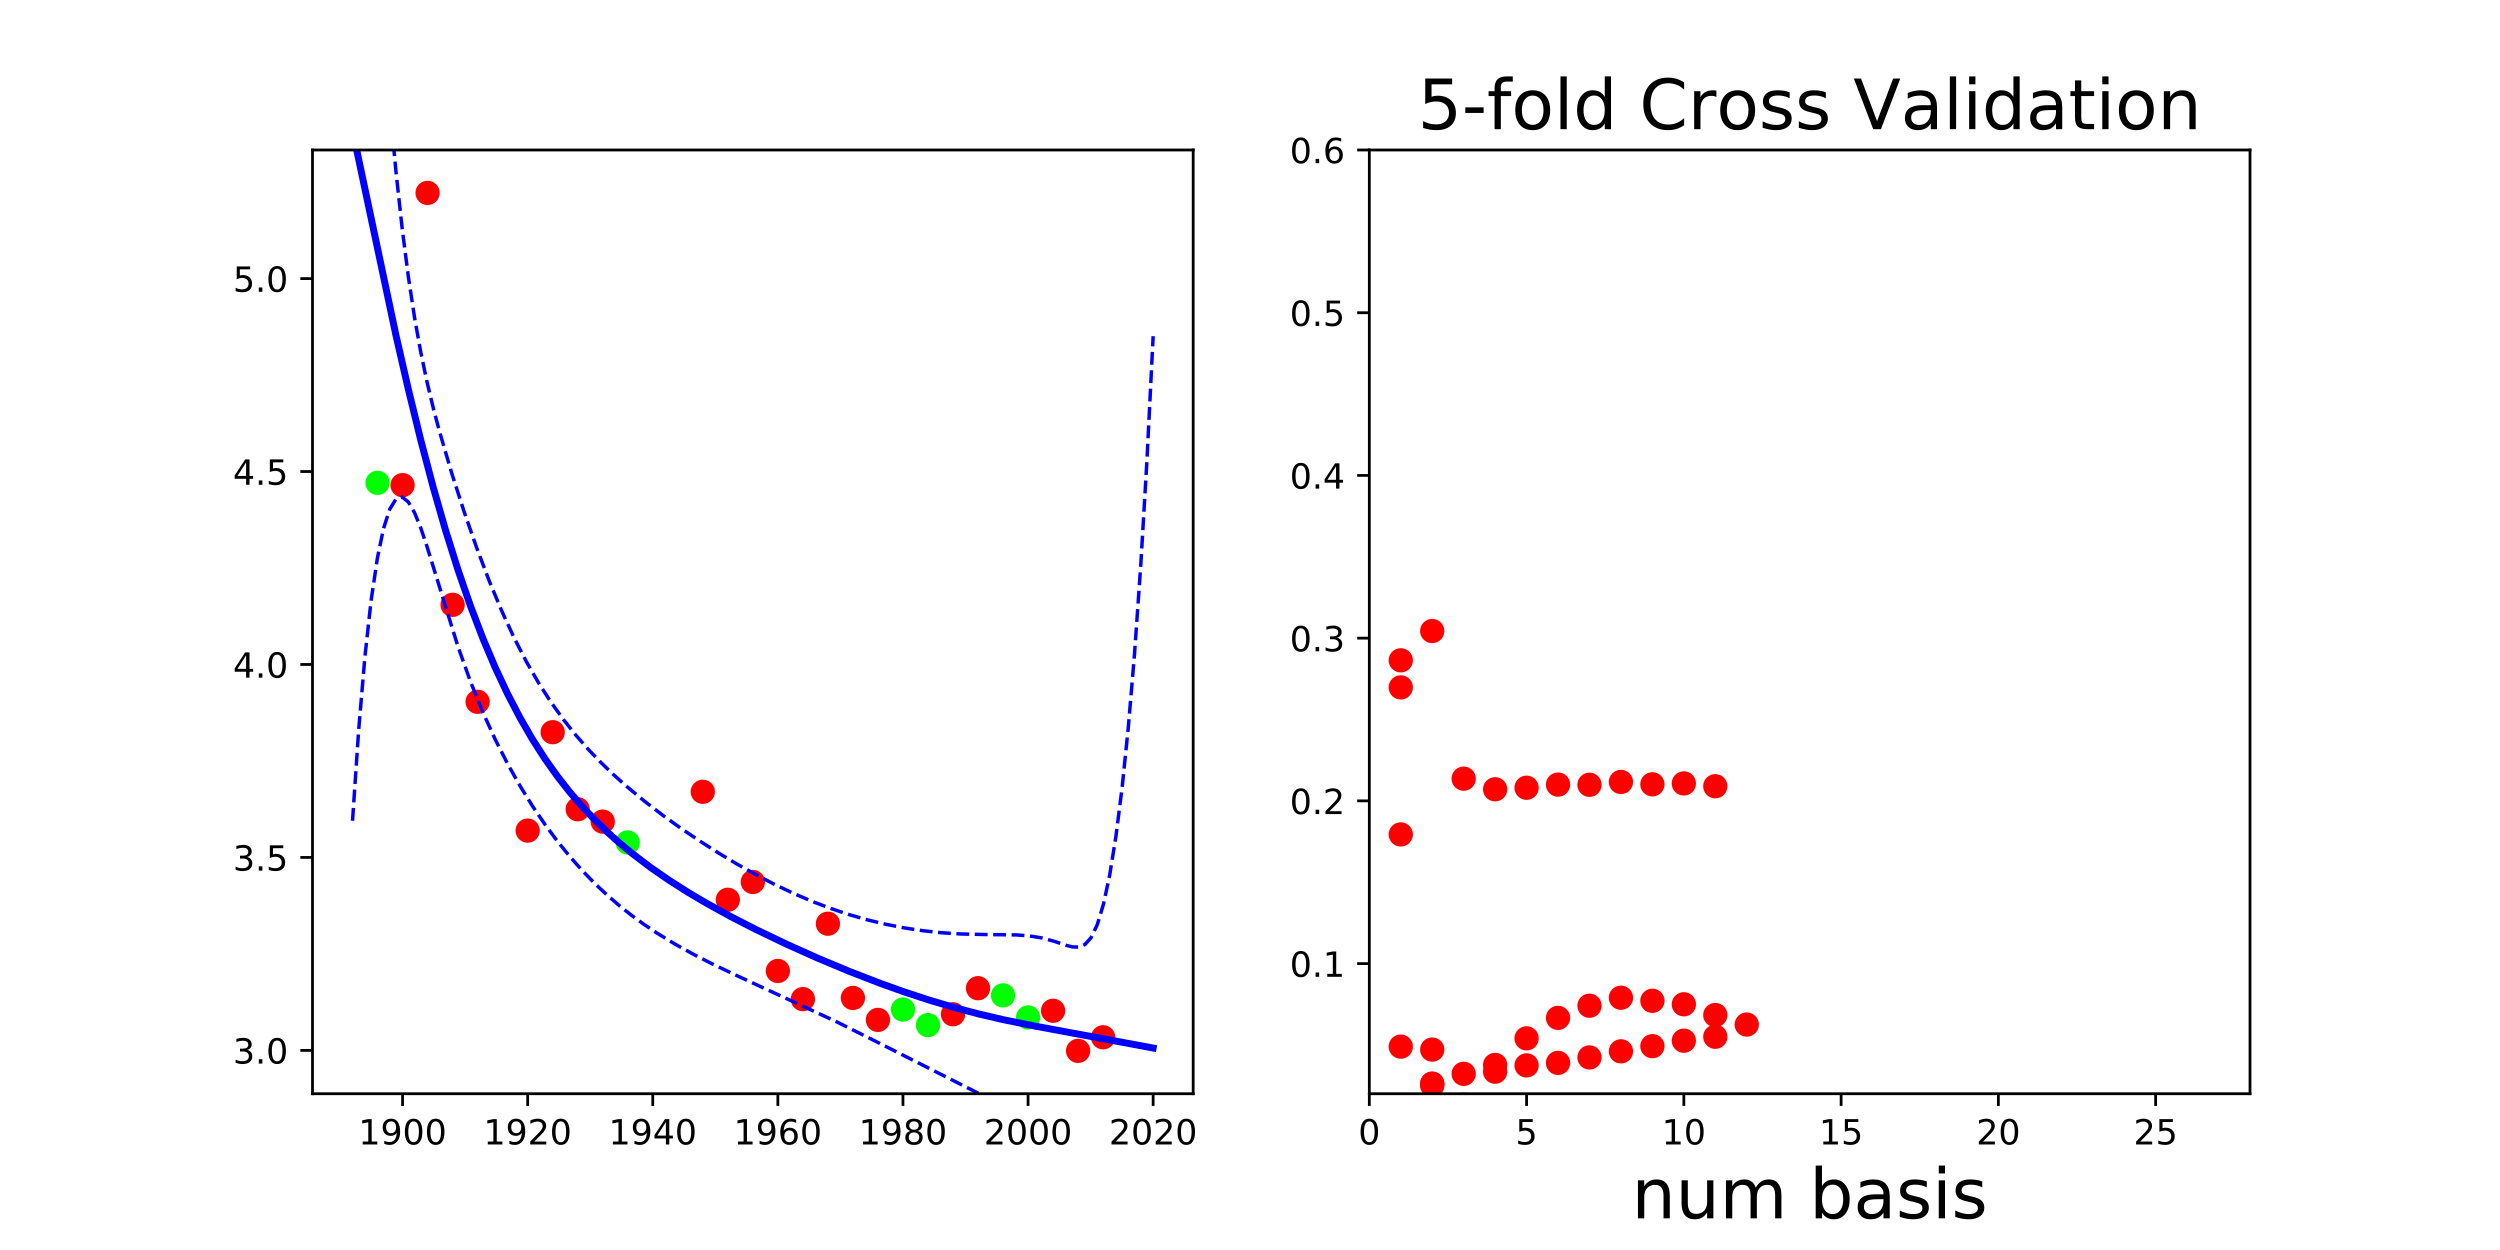 <?xml version="1.0" encoding="utf-8" standalone="no"?>
<!DOCTYPE svg PUBLIC "-//W3C//DTD SVG 1.1//EN"
  "http://www.w3.org/Graphics/SVG/1.1/DTD/svg11.dtd">
<!-- Created with matplotlib (http://matplotlib.org/) -->
<svg height="360pt" version="1.1" viewBox="0 0 720 360" width="720pt" xmlns="http://www.w3.org/2000/svg" xmlns:xlink="http://www.w3.org/1999/xlink">
 <defs>
  <style type="text/css">
*{stroke-linecap:butt;stroke-linejoin:round;}
  </style>
 </defs>
 <g id="figure_1">
  <g id="patch_1">
   <path d="M 0 360 
L 720 360 
L 720 0 
L 0 0 
z
" style="fill:none;"/>
  </g>
  <g id="axes_1">
   <g id="patch_2">
    <path d="M 90 315 
L 343.636 315 
L 343.636 43.2 
L 90 43.2 
z
" style="fill:none;"/>
   </g>
   <g id="matplotlib.axis_1">
    <g id="xtick_1">
     <g id="line2d_1">
      <defs>
       <path d="M 0 0 
L 0 3.5 
" id="m41a0561132" style="stroke:#000000;stroke-width:0.8;"/>
      </defs>
      <g>
       <use style="stroke:#000000;stroke-width:0.8;" x="115.94" xlink:href="#m41a0561132" y="315"/>
      </g>
     </g>
     <g id="text_1">
      <!-- 1900 -->
      <defs>
       <path d="M 12.406 8.297 
L 28.516 8.297 
L 28.516 63.922 
L 10.984 60.406 
L 10.984 69.391 
L 28.422 72.906 
L 38.281 72.906 
L 38.281 8.297 
L 54.391 8.297 
L 54.391 0 
L 12.406 0 
z
" id="DejaVuSans-31"/>
       <path d="M 10.984 1.516 
L 10.984 10.5 
Q 14.703 8.734 18.5 7.812 
Q 22.312 6.891 25.984 6.891 
Q 35.75 6.891 40.891 13.453 
Q 46.047 20.016 46.781 33.406 
Q 43.953 29.203 39.594 26.953 
Q 35.25 24.703 29.984 24.703 
Q 19.047 24.703 12.672 31.312 
Q 6.297 37.938 6.297 49.422 
Q 6.297 60.641 12.938 67.422 
Q 19.578 74.219 30.609 74.219 
Q 43.266 74.219 49.922 64.516 
Q 56.594 54.828 56.594 36.375 
Q 56.594 19.141 48.406 8.859 
Q 40.234 -1.422 26.422 -1.422 
Q 22.703 -1.422 18.891 -0.688 
Q 15.094 0.047 10.984 1.516 
z
M 30.609 32.422 
Q 37.25 32.422 41.125 36.953 
Q 45.016 41.5 45.016 49.422 
Q 45.016 57.281 41.125 61.844 
Q 37.25 66.406 30.609 66.406 
Q 23.969 66.406 20.094 61.844 
Q 16.219 57.281 16.219 49.422 
Q 16.219 41.5 20.094 36.953 
Q 23.969 32.422 30.609 32.422 
z
" id="DejaVuSans-39"/>
       <path d="M 31.781 66.406 
Q 24.172 66.406 20.328 58.906 
Q 16.5 51.422 16.5 36.375 
Q 16.5 21.391 20.328 13.891 
Q 24.172 6.391 31.781 6.391 
Q 39.453 6.391 43.281 13.891 
Q 47.125 21.391 47.125 36.375 
Q 47.125 51.422 43.281 58.906 
Q 39.453 66.406 31.781 66.406 
z
M 31.781 74.219 
Q 44.047 74.219 50.516 64.516 
Q 56.984 54.828 56.984 36.375 
Q 56.984 17.969 50.516 8.266 
Q 44.047 -1.422 31.781 -1.422 
Q 19.531 -1.422 13.062 8.266 
Q 6.594 17.969 6.594 36.375 
Q 6.594 54.828 13.062 64.516 
Q 19.531 74.219 31.781 74.219 
z
" id="DejaVuSans-30"/>
      </defs>
      <g transform="translate(103.215 329.598)scale(0.1 -0.1)">
       <use xlink:href="#DejaVuSans-31"/>
       <use x="63.623" xlink:href="#DejaVuSans-39"/>
       <use x="127.246" xlink:href="#DejaVuSans-30"/>
       <use x="190.869" xlink:href="#DejaVuSans-30"/>
      </g>
     </g>
    </g>
    <g id="xtick_2">
     <g id="line2d_2">
      <g>
       <use style="stroke:#000000;stroke-width:0.8;" x="151.968" xlink:href="#m41a0561132" y="315"/>
      </g>
     </g>
     <g id="text_2">
      <!-- 1920 -->
      <defs>
       <path d="M 19.188 8.297 
L 53.609 8.297 
L 53.609 0 
L 7.328 0 
L 7.328 8.297 
Q 12.938 14.109 22.625 23.891 
Q 32.328 33.688 34.812 36.531 
Q 39.547 41.844 41.422 45.531 
Q 43.312 49.219 43.312 52.781 
Q 43.312 58.594 39.234 62.25 
Q 35.156 65.922 28.609 65.922 
Q 23.969 65.922 18.812 64.312 
Q 13.672 62.703 7.812 59.422 
L 7.812 69.391 
Q 13.766 71.781 18.938 73 
Q 24.125 74.219 28.422 74.219 
Q 39.75 74.219 46.484 68.547 
Q 53.219 62.891 53.219 53.422 
Q 53.219 48.922 51.531 44.891 
Q 49.859 40.875 45.406 35.406 
Q 44.188 33.984 37.641 27.219 
Q 31.109 20.453 19.188 8.297 
z
" id="DejaVuSans-32"/>
      </defs>
      <g transform="translate(139.243 329.598)scale(0.1 -0.1)">
       <use xlink:href="#DejaVuSans-31"/>
       <use x="63.623" xlink:href="#DejaVuSans-39"/>
       <use x="127.246" xlink:href="#DejaVuSans-32"/>
       <use x="190.869" xlink:href="#DejaVuSans-30"/>
      </g>
     </g>
    </g>
    <g id="xtick_3">
     <g id="line2d_3">
      <g>
       <use style="stroke:#000000;stroke-width:0.8;" x="187.996" xlink:href="#m41a0561132" y="315"/>
      </g>
     </g>
     <g id="text_3">
      <!-- 1940 -->
      <defs>
       <path d="M 37.797 64.312 
L 12.891 25.391 
L 37.797 25.391 
z
M 35.203 72.906 
L 47.609 72.906 
L 47.609 25.391 
L 58.016 25.391 
L 58.016 17.188 
L 47.609 17.188 
L 47.609 0 
L 37.797 0 
L 37.797 17.188 
L 4.891 17.188 
L 4.891 26.703 
z
" id="DejaVuSans-34"/>
      </defs>
      <g transform="translate(175.271 329.598)scale(0.1 -0.1)">
       <use xlink:href="#DejaVuSans-31"/>
       <use x="63.623" xlink:href="#DejaVuSans-39"/>
       <use x="127.246" xlink:href="#DejaVuSans-34"/>
       <use x="190.869" xlink:href="#DejaVuSans-30"/>
      </g>
     </g>
    </g>
    <g id="xtick_4">
     <g id="line2d_4">
      <g>
       <use style="stroke:#000000;stroke-width:0.8;" x="224.024" xlink:href="#m41a0561132" y="315"/>
      </g>
     </g>
     <g id="text_4">
      <!-- 1960 -->
      <defs>
       <path d="M 33.016 40.375 
Q 26.375 40.375 22.484 35.828 
Q 18.609 31.297 18.609 23.391 
Q 18.609 15.531 22.484 10.953 
Q 26.375 6.391 33.016 6.391 
Q 39.656 6.391 43.531 10.953 
Q 47.406 15.531 47.406 23.391 
Q 47.406 31.297 43.531 35.828 
Q 39.656 40.375 33.016 40.375 
z
M 52.594 71.297 
L 52.594 62.312 
Q 48.875 64.062 45.094 64.984 
Q 41.312 65.922 37.594 65.922 
Q 27.828 65.922 22.672 59.328 
Q 17.531 52.734 16.797 39.406 
Q 19.672 43.656 24.016 45.922 
Q 28.375 48.188 33.594 48.188 
Q 44.578 48.188 50.953 41.516 
Q 57.328 34.859 57.328 23.391 
Q 57.328 12.156 50.688 5.359 
Q 44.047 -1.422 33.016 -1.422 
Q 20.359 -1.422 13.672 8.266 
Q 6.984 17.969 6.984 36.375 
Q 6.984 53.656 15.188 63.938 
Q 23.391 74.219 37.203 74.219 
Q 40.922 74.219 44.703 73.484 
Q 48.484 72.75 52.594 71.297 
z
" id="DejaVuSans-36"/>
      </defs>
      <g transform="translate(211.299 329.598)scale(0.1 -0.1)">
       <use xlink:href="#DejaVuSans-31"/>
       <use x="63.623" xlink:href="#DejaVuSans-39"/>
       <use x="127.246" xlink:href="#DejaVuSans-36"/>
       <use x="190.869" xlink:href="#DejaVuSans-30"/>
      </g>
     </g>
    </g>
    <g id="xtick_5">
     <g id="line2d_5">
      <g>
       <use style="stroke:#000000;stroke-width:0.8;" x="260.052" xlink:href="#m41a0561132" y="315"/>
      </g>
     </g>
     <g id="text_5">
      <!-- 1980 -->
      <defs>
       <path d="M 31.781 34.625 
Q 24.75 34.625 20.719 30.859 
Q 16.703 27.094 16.703 20.516 
Q 16.703 13.922 20.719 10.156 
Q 24.75 6.391 31.781 6.391 
Q 38.812 6.391 42.859 10.172 
Q 46.922 13.969 46.922 20.516 
Q 46.922 27.094 42.891 30.859 
Q 38.875 34.625 31.781 34.625 
z
M 21.922 38.812 
Q 15.578 40.375 12.031 44.719 
Q 8.5 49.078 8.5 55.328 
Q 8.5 64.062 14.719 69.141 
Q 20.953 74.219 31.781 74.219 
Q 42.672 74.219 48.875 69.141 
Q 55.078 64.062 55.078 55.328 
Q 55.078 49.078 51.531 44.719 
Q 48 40.375 41.703 38.812 
Q 48.828 37.156 52.797 32.312 
Q 56.781 27.484 56.781 20.516 
Q 56.781 9.906 50.312 4.234 
Q 43.844 -1.422 31.781 -1.422 
Q 19.734 -1.422 13.25 4.234 
Q 6.781 9.906 6.781 20.516 
Q 6.781 27.484 10.781 32.312 
Q 14.797 37.156 21.922 38.812 
z
M 18.312 54.391 
Q 18.312 48.734 21.844 45.562 
Q 25.391 42.391 31.781 42.391 
Q 38.141 42.391 41.719 45.562 
Q 45.312 48.734 45.312 54.391 
Q 45.312 60.062 41.719 63.234 
Q 38.141 66.406 31.781 66.406 
Q 25.391 66.406 21.844 63.234 
Q 18.312 60.062 18.312 54.391 
z
" id="DejaVuSans-38"/>
      </defs>
      <g transform="translate(247.327 329.598)scale(0.1 -0.1)">
       <use xlink:href="#DejaVuSans-31"/>
       <use x="63.623" xlink:href="#DejaVuSans-39"/>
       <use x="127.246" xlink:href="#DejaVuSans-38"/>
       <use x="190.869" xlink:href="#DejaVuSans-30"/>
      </g>
     </g>
    </g>
    <g id="xtick_6">
     <g id="line2d_6">
      <g>
       <use style="stroke:#000000;stroke-width:0.8;" x="296.08" xlink:href="#m41a0561132" y="315"/>
      </g>
     </g>
     <g id="text_6">
      <!-- 2000 -->
      <g transform="translate(283.355 329.598)scale(0.1 -0.1)">
       <use xlink:href="#DejaVuSans-32"/>
       <use x="63.623" xlink:href="#DejaVuSans-30"/>
       <use x="127.246" xlink:href="#DejaVuSans-30"/>
       <use x="190.869" xlink:href="#DejaVuSans-30"/>
      </g>
     </g>
    </g>
    <g id="xtick_7">
     <g id="line2d_7">
      <g>
       <use style="stroke:#000000;stroke-width:0.8;" x="332.107" xlink:href="#m41a0561132" y="315"/>
      </g>
     </g>
     <g id="text_7">
      <!-- 2020 -->
      <g transform="translate(319.382 329.598)scale(0.1 -0.1)">
       <use xlink:href="#DejaVuSans-32"/>
       <use x="63.623" xlink:href="#DejaVuSans-30"/>
       <use x="127.246" xlink:href="#DejaVuSans-32"/>
       <use x="190.869" xlink:href="#DejaVuSans-30"/>
      </g>
     </g>
    </g>
   </g>
   <g id="matplotlib.axis_2">
    <g id="ytick_1">
     <g id="line2d_8">
      <defs>
       <path d="M 0 0 
L -3.5 0 
" id="m9d6abb9534" style="stroke:#000000;stroke-width:0.8;"/>
      </defs>
      <g>
       <use style="stroke:#000000;stroke-width:0.8;" x="90" xlink:href="#m9d6abb9534" y="302.509"/>
      </g>
     </g>
     <g id="text_8">
      <!-- 3.0 -->
      <defs>
       <path d="M 40.578 39.312 
Q 47.656 37.797 51.625 33 
Q 55.609 28.219 55.609 21.188 
Q 55.609 10.406 48.188 4.484 
Q 40.766 -1.422 27.094 -1.422 
Q 22.516 -1.422 17.656 -0.516 
Q 12.797 0.391 7.625 2.203 
L 7.625 11.719 
Q 11.719 9.328 16.594 8.109 
Q 21.484 6.891 26.812 6.891 
Q 36.078 6.891 40.938 10.547 
Q 45.797 14.203 45.797 21.188 
Q 45.797 27.641 41.281 31.266 
Q 36.766 34.906 28.719 34.906 
L 20.219 34.906 
L 20.219 43.016 
L 29.109 43.016 
Q 36.375 43.016 40.234 45.922 
Q 44.094 48.828 44.094 54.297 
Q 44.094 59.906 40.109 62.906 
Q 36.141 65.922 28.719 65.922 
Q 24.656 65.922 20.016 65.031 
Q 15.375 64.156 9.812 62.312 
L 9.812 71.094 
Q 15.438 72.656 20.344 73.438 
Q 25.25 74.219 29.594 74.219 
Q 40.828 74.219 47.359 69.109 
Q 53.906 64.016 53.906 55.328 
Q 53.906 49.266 50.438 45.094 
Q 46.969 40.922 40.578 39.312 
z
" id="DejaVuSans-33"/>
       <path d="M 10.688 12.406 
L 21 12.406 
L 21 0 
L 10.688 0 
z
" id="DejaVuSans-2e"/>
      </defs>
      <g transform="translate(67.097 306.309)scale(0.1 -0.1)">
       <use xlink:href="#DejaVuSans-33"/>
       <use x="63.623" xlink:href="#DejaVuSans-2e"/>
       <use x="95.41" xlink:href="#DejaVuSans-30"/>
      </g>
     </g>
    </g>
    <g id="ytick_2">
     <g id="line2d_9">
      <g>
       <use style="stroke:#000000;stroke-width:0.8;" x="90" xlink:href="#m9d6abb9534" y="246.941"/>
      </g>
     </g>
     <g id="text_9">
      <!-- 3.5 -->
      <defs>
       <path d="M 10.797 72.906 
L 49.516 72.906 
L 49.516 64.594 
L 19.828 64.594 
L 19.828 46.734 
Q 21.969 47.469 24.109 47.828 
Q 26.266 48.188 28.422 48.188 
Q 40.625 48.188 47.75 41.5 
Q 54.891 34.812 54.891 23.391 
Q 54.891 11.625 47.562 5.094 
Q 40.234 -1.422 26.906 -1.422 
Q 22.312 -1.422 17.547 -0.641 
Q 12.797 0.141 7.719 1.703 
L 7.719 11.625 
Q 12.109 9.234 16.797 8.062 
Q 21.484 6.891 26.703 6.891 
Q 35.156 6.891 40.078 11.328 
Q 45.016 15.766 45.016 23.391 
Q 45.016 31 40.078 35.438 
Q 35.156 39.891 26.703 39.891 
Q 22.75 39.891 18.812 39.016 
Q 14.891 38.141 10.797 36.281 
z
" id="DejaVuSans-35"/>
      </defs>
      <g transform="translate(67.097 250.74)scale(0.1 -0.1)">
       <use xlink:href="#DejaVuSans-33"/>
       <use x="63.623" xlink:href="#DejaVuSans-2e"/>
       <use x="95.41" xlink:href="#DejaVuSans-35"/>
      </g>
     </g>
    </g>
    <g id="ytick_3">
     <g id="line2d_10">
      <g>
       <use style="stroke:#000000;stroke-width:0.8;" x="90" xlink:href="#m9d6abb9534" y="191.373"/>
      </g>
     </g>
     <g id="text_10">
      <!-- 4.0 -->
      <g transform="translate(67.097 195.172)scale(0.1 -0.1)">
       <use xlink:href="#DejaVuSans-34"/>
       <use x="63.623" xlink:href="#DejaVuSans-2e"/>
       <use x="95.41" xlink:href="#DejaVuSans-30"/>
      </g>
     </g>
    </g>
    <g id="ytick_4">
     <g id="line2d_11">
      <g>
       <use style="stroke:#000000;stroke-width:0.8;" x="90" xlink:href="#m9d6abb9534" y="135.804"/>
      </g>
     </g>
     <g id="text_11">
      <!-- 4.5 -->
      <g transform="translate(67.097 139.604)scale(0.1 -0.1)">
       <use xlink:href="#DejaVuSans-34"/>
       <use x="63.623" xlink:href="#DejaVuSans-2e"/>
       <use x="95.41" xlink:href="#DejaVuSans-35"/>
      </g>
     </g>
    </g>
    <g id="ytick_5">
     <g id="line2d_12">
      <g>
       <use style="stroke:#000000;stroke-width:0.8;" x="90" xlink:href="#m9d6abb9534" y="80.236"/>
      </g>
     </g>
     <g id="text_12">
      <!-- 5.0 -->
      <g transform="translate(67.097 84.035)scale(0.1 -0.1)">
       <use xlink:href="#DejaVuSans-35"/>
       <use x="63.623" xlink:href="#DejaVuSans-2e"/>
       <use x="95.41" xlink:href="#DejaVuSans-30"/>
      </g>
     </g>
    </g>
   </g>
   <g id="line2d_13">
    <defs>
     <path d="M 0 3 
C 0.796 3 1.559 2.684 2.121 2.121 
C 2.684 1.559 3 0.796 3 0 
C 3 -0.796 2.684 -1.559 2.121 -2.121 
C 1.559 -2.684 0.796 -3 0 -3 
C -0.796 -3 -1.559 -2.684 -2.121 -2.121 
C -2.684 -1.559 -3 -0.796 -3 0 
C -3 0.796 -2.684 1.559 -2.121 2.121 
C -1.559 2.684 -0.796 3 0 3 
z
" id="m2cde177b08" style="stroke:#ff0000;"/>
    </defs>
    <g clip-path="url(#p4d8a921033)">
     <use style="fill:#ff0000;stroke:#ff0000;" x="216.818" xlink:href="#m2cde177b08" y="254.006"/>
     <use style="fill:#ff0000;stroke:#ff0000;" x="173.585" xlink:href="#m2cde177b08" y="236.623"/>
     <use style="fill:#ff0000;stroke:#ff0000;" x="159.174" xlink:href="#m2cde177b08" y="210.872"/>
     <use style="fill:#ff0000;stroke:#ff0000;" x="209.613" xlink:href="#m2cde177b08" y="259.134"/>
     <use style="fill:#ff0000;stroke:#ff0000;" x="281.668" xlink:href="#m2cde177b08" y="284.603"/>
     <use style="fill:#ff0000;stroke:#ff0000;" x="303.285" xlink:href="#m2cde177b08" y="291.1"/>
     <use style="fill:#ff0000;stroke:#ff0000;" x="274.463" xlink:href="#m2cde177b08" y="292.11"/>
     <use style="fill:#ff0000;stroke:#ff0000;" x="151.968" xlink:href="#m2cde177b08" y="239.216"/>
     <use style="fill:#ff0000;stroke:#ff0000;" x="317.696" xlink:href="#m2cde177b08" y="298.739"/>
     <use style="fill:#ff0000;stroke:#ff0000;" x="123.146" xlink:href="#m2cde177b08" y="55.555"/>
     <use style="fill:#ff0000;stroke:#ff0000;" x="252.846" xlink:href="#m2cde177b08" y="293.734"/>
     <use style="fill:#ff0000;stroke:#ff0000;" x="245.64" xlink:href="#m2cde177b08" y="287.413"/>
     <use style="fill:#ff0000;stroke:#ff0000;" x="130.351" xlink:href="#m2cde177b08" y="174.182"/>
     <use style="fill:#ff0000;stroke:#ff0000;" x="166.379" xlink:href="#m2cde177b08" y="233.067"/>
     <use style="fill:#ff0000;stroke:#ff0000;" x="310.491" xlink:href="#m2cde177b08" y="302.645"/>
     <use style="fill:#ff0000;stroke:#ff0000;" x="238.435" xlink:href="#m2cde177b08" y="266.035"/>
     <use style="fill:#ff0000;stroke:#ff0000;" x="115.94" xlink:href="#m2cde177b08" y="139.724"/>
     <use style="fill:#ff0000;stroke:#ff0000;" x="224.024" xlink:href="#m2cde177b08" y="279.634"/>
     <use style="fill:#ff0000;stroke:#ff0000;" x="137.557" xlink:href="#m2cde177b08" y="202.118"/>
     <use style="fill:#ff0000;stroke:#ff0000;" x="202.407" xlink:href="#m2cde177b08" y="228.036"/>
     <use style="fill:#ff0000;stroke:#ff0000;" x="231.229" xlink:href="#m2cde177b08" y="287.755"/>
    </g>
   </g>
   <g id="line2d_14">
    <defs>
     <path d="M 0 3 
C 0.796 3 1.559 2.684 2.121 2.121 
C 2.684 1.559 3 0.796 3 0 
C 3 -0.796 2.684 -1.559 2.121 -2.121 
C 1.559 -2.684 0.796 -3 0 -3 
C -0.796 -3 -1.559 -2.684 -2.121 -2.121 
C -2.684 -1.559 -3 -0.796 -3 0 
C -3 0.796 -2.684 1.559 -2.121 2.121 
C -1.559 2.684 -0.796 3 0 3 
z
" id="m08edfd67eb" style="stroke:#00ff00;"/>
    </defs>
    <g clip-path="url(#p4d8a921033)">
     <use style="fill:#00ff00;stroke:#00ff00;" x="288.874" xlink:href="#m08edfd67eb" y="286.667"/>
     <use style="fill:#00ff00;stroke:#00ff00;" x="296.08" xlink:href="#m08edfd67eb" y="293.032"/>
     <use style="fill:#00ff00;stroke:#00ff00;" x="267.257" xlink:href="#m08edfd67eb" y="295.227"/>
     <use style="fill:#00ff00;stroke:#00ff00;" x="108.735" xlink:href="#m08edfd67eb" y="139.046"/>
     <use style="fill:#00ff00;stroke:#00ff00;" x="180.79" xlink:href="#m08edfd67eb" y="242.628"/>
     <use style="fill:#00ff00;stroke:#00ff00;" x="260.052" xlink:href="#m08edfd67eb" y="290.749"/>
    </g>
   </g>
   <g id="line2d_15">
    <path clip-path="url(#p4d8a921033)" d="M 101.529 37.547 
L 114.041 96.588 
L 117.616 112.18 
L 121.191 126.79 
L 124.766 140.336 
L 128.34 152.789 
L 131.915 164.162 
L 135.49 174.496 
L 139.065 183.85 
L 142.64 192.295 
L 146.215 199.906 
L 149.79 206.762 
L 153.364 212.941 
L 156.939 218.514 
L 160.514 223.553 
L 164.089 228.119 
L 167.664 232.273 
L 171.239 236.065 
L 174.814 239.543 
L 178.388 242.749 
L 181.963 245.718 
L 187.326 249.798 
L 192.688 253.509 
L 198.05 256.922 
L 203.412 260.097 
L 210.562 264.033 
L 217.712 267.701 
L 226.649 271.986 
L 235.586 275.986 
L 244.523 279.722 
L 253.461 283.183 
L 260.61 285.735 
L 267.76 288.077 
L 274.91 290.191 
L 282.059 292.071 
L 289.209 293.725 
L 298.146 295.53 
L 332.107 301.836 
L 332.107 301.836 
" style="fill:none;stroke:#0000ff;stroke-linecap:square;stroke-width:2;"/>
   </g>
   <g id="line2d_16">
    <path clip-path="url(#p4d8a921033)" d="M 109.822 -1 
L 110.466 8.174 
L 112.254 30.309 
L 114.041 49.436 
L 115.828 65.837 
L 117.616 79.777 
L 119.403 91.541 
L 121.191 101.476 
L 122.978 109.98 
L 124.766 117.445 
L 126.553 124.197 
L 130.128 136.387 
L 133.703 147.487 
L 137.278 157.749 
L 140.852 167.193 
L 144.427 175.797 
L 148.002 183.563 
L 151.577 190.523 
L 155.152 196.741 
L 158.727 202.297 
L 162.302 207.276 
L 165.876 211.765 
L 169.451 215.842 
L 173.026 219.575 
L 176.601 223.023 
L 180.176 226.235 
L 185.538 230.696 
L 190.9 234.816 
L 196.263 238.663 
L 201.625 242.282 
L 206.987 245.694 
L 212.35 248.906 
L 217.712 251.913 
L 223.074 254.701 
L 228.436 257.255 
L 233.799 259.561 
L 239.161 261.611 
L 244.523 263.401 
L 249.886 264.936 
L 255.248 266.22 
L 260.61 267.263 
L 265.973 268.068 
L 271.335 268.638 
L 276.697 268.982 
L 283.847 269.145 
L 292.784 269.263 
L 296.359 269.531 
L 299.934 270.103 
L 303.509 271.065 
L 307.083 272.262 
L 308.871 272.713 
L 310.658 272.767 
L 312.446 272.04 
L 314.233 270.046 
L 316.021 266.289 
L 317.808 260.368 
L 319.595 251.988 
L 321.383 240.898 
L 323.17 226.822 
L 324.958 209.42 
L 326.745 188.271 
L 328.533 162.87 
L 330.32 132.617 
L 332.107 96.82 
L 332.107 96.82 
" style="fill:none;stroke:#0000ff;stroke-dasharray:3.7,1.6;stroke-dashoffset:0;"/>
   </g>
   <g id="line2d_17">
    <path clip-path="url(#p4d8a921033)" d="M 101.529 236.375 
L 103.316 209.973 
L 105.104 189.056 
L 106.891 172.869 
L 108.679 160.761 
L 110.466 152.173 
L 112.254 146.632 
L 114.041 143.74 
L 115.828 143.16 
L 117.616 144.583 
L 119.403 147.688 
L 121.191 152.104 
L 122.978 157.418 
L 131.915 186.276 
L 135.49 196.273 
L 139.065 205.126 
L 142.64 212.989 
L 146.215 220.029 
L 149.79 226.385 
L 153.364 232.161 
L 156.939 237.432 
L 160.514 242.252 
L 164.089 246.661 
L 167.664 250.695 
L 171.239 254.383 
L 174.814 257.755 
L 178.388 260.842 
L 181.963 263.671 
L 185.538 266.271 
L 189.113 268.669 
L 194.475 271.945 
L 199.838 274.91 
L 205.2 277.641 
L 212.35 281.04 
L 240.948 294.283 
L 251.673 299.636 
L 282.059 315.013 
L 287.422 317.503 
L 290.997 319.011 
L 294.571 320.307 
L 298.146 321.288 
L 301.721 321.853 
L 305.296 322.019 
L 307.083 322.063 
L 308.871 322.253 
L 310.658 322.845 
L 312.446 324.222 
L 314.233 326.876 
L 316.021 331.3 
L 317.808 337.899 
L 319.595 346.967 
L 321.655 361 
L 321.655 361 
" style="fill:none;stroke:#0000ff;stroke-dasharray:3.7,1.6;stroke-dashoffset:0;"/>
   </g>
   <g id="patch_3">
    <path d="M 90 315 
L 90 43.2 
" style="fill:none;stroke:#000000;stroke-linecap:square;stroke-linejoin:miter;stroke-width:0.8;"/>
   </g>
   <g id="patch_4">
    <path d="M 343.636 315 
L 343.636 43.2 
" style="fill:none;stroke:#000000;stroke-linecap:square;stroke-linejoin:miter;stroke-width:0.8;"/>
   </g>
   <g id="patch_5">
    <path d="M 90 315 
L 343.636 315 
" style="fill:none;stroke:#000000;stroke-linecap:square;stroke-linejoin:miter;stroke-width:0.8;"/>
   </g>
   <g id="patch_6">
    <path d="M 90 43.2 
L 343.636 43.2 
" style="fill:none;stroke:#000000;stroke-linecap:square;stroke-linejoin:miter;stroke-width:0.8;"/>
   </g>
  </g>
  <g id="axes_2">
   <g id="patch_7">
    <path d="M 394.364 315 
L 648 315 
L 648 43.2 
L 394.364 43.2 
z
" style="fill:none;"/>
   </g>
   <g id="matplotlib.axis_3">
    <g id="xtick_8">
     <g id="line2d_18">
      <g>
       <use style="stroke:#000000;stroke-width:0.8;" x="394.364" xlink:href="#m41a0561132" y="315"/>
      </g>
     </g>
     <g id="text_13">
      <!-- 0 -->
      <g transform="translate(391.182 329.598)scale(0.1 -0.1)">
       <use xlink:href="#DejaVuSans-30"/>
      </g>
     </g>
    </g>
    <g id="xtick_9">
     <g id="line2d_19">
      <g>
       <use style="stroke:#000000;stroke-width:0.8;" x="439.656" xlink:href="#m41a0561132" y="315"/>
      </g>
     </g>
     <g id="text_14">
      <!-- 5 -->
      <g transform="translate(436.475 329.598)scale(0.1 -0.1)">
       <use xlink:href="#DejaVuSans-35"/>
      </g>
     </g>
    </g>
    <g id="xtick_10">
     <g id="line2d_20">
      <g>
       <use style="stroke:#000000;stroke-width:0.8;" x="484.948" xlink:href="#m41a0561132" y="315"/>
      </g>
     </g>
     <g id="text_15">
      <!-- 10 -->
      <g transform="translate(478.586 329.598)scale(0.1 -0.1)">
       <use xlink:href="#DejaVuSans-31"/>
       <use x="63.623" xlink:href="#DejaVuSans-30"/>
      </g>
     </g>
    </g>
    <g id="xtick_11">
     <g id="line2d_21">
      <g>
       <use style="stroke:#000000;stroke-width:0.8;" x="530.24" xlink:href="#m41a0561132" y="315"/>
      </g>
     </g>
     <g id="text_16">
      <!-- 15 -->
      <g transform="translate(523.878 329.598)scale(0.1 -0.1)">
       <use xlink:href="#DejaVuSans-31"/>
       <use x="63.623" xlink:href="#DejaVuSans-35"/>
      </g>
     </g>
    </g>
    <g id="xtick_12">
     <g id="line2d_22">
      <g>
       <use style="stroke:#000000;stroke-width:0.8;" x="575.532" xlink:href="#m41a0561132" y="315"/>
      </g>
     </g>
     <g id="text_17">
      <!-- 20 -->
      <g transform="translate(569.17 329.598)scale(0.1 -0.1)">
       <use xlink:href="#DejaVuSans-32"/>
       <use x="63.623" xlink:href="#DejaVuSans-30"/>
      </g>
     </g>
    </g>
    <g id="xtick_13">
     <g id="line2d_23">
      <g>
       <use style="stroke:#000000;stroke-width:0.8;" x="620.825" xlink:href="#m41a0561132" y="315"/>
      </g>
     </g>
     <g id="text_18">
      <!-- 25 -->
      <g transform="translate(614.462 329.598)scale(0.1 -0.1)">
       <use xlink:href="#DejaVuSans-32"/>
       <use x="63.623" xlink:href="#DejaVuSans-35"/>
      </g>
     </g>
    </g>
    <g id="text_19">
     <!-- num basis -->
     <defs>
      <path d="M 54.891 33.016 
L 54.891 0 
L 45.906 0 
L 45.906 32.719 
Q 45.906 40.484 42.875 44.328 
Q 39.844 48.188 33.797 48.188 
Q 26.516 48.188 22.312 43.547 
Q 18.109 38.922 18.109 30.906 
L 18.109 0 
L 9.078 0 
L 9.078 54.688 
L 18.109 54.688 
L 18.109 46.188 
Q 21.344 51.125 25.703 53.562 
Q 30.078 56 35.797 56 
Q 45.219 56 50.047 50.172 
Q 54.891 44.344 54.891 33.016 
z
" id="DejaVuSans-6e"/>
      <path d="M 8.5 21.578 
L 8.5 54.688 
L 17.484 54.688 
L 17.484 21.922 
Q 17.484 14.156 20.5 10.266 
Q 23.531 6.391 29.594 6.391 
Q 36.859 6.391 41.078 11.031 
Q 45.312 15.672 45.312 23.688 
L 45.312 54.688 
L 54.297 54.688 
L 54.297 0 
L 45.312 0 
L 45.312 8.406 
Q 42.047 3.422 37.719 1 
Q 33.406 -1.422 27.688 -1.422 
Q 18.266 -1.422 13.375 4.438 
Q 8.5 10.297 8.5 21.578 
z
M 31.109 56 
z
" id="DejaVuSans-75"/>
      <path d="M 52 44.188 
Q 55.375 50.25 60.062 53.125 
Q 64.75 56 71.094 56 
Q 79.641 56 84.281 50.016 
Q 88.922 44.047 88.922 33.016 
L 88.922 0 
L 79.891 0 
L 79.891 32.719 
Q 79.891 40.578 77.094 44.375 
Q 74.312 48.188 68.609 48.188 
Q 61.625 48.188 57.562 43.547 
Q 53.516 38.922 53.516 30.906 
L 53.516 0 
L 44.484 0 
L 44.484 32.719 
Q 44.484 40.625 41.703 44.406 
Q 38.922 48.188 33.109 48.188 
Q 26.219 48.188 22.156 43.531 
Q 18.109 38.875 18.109 30.906 
L 18.109 0 
L 9.078 0 
L 9.078 54.688 
L 18.109 54.688 
L 18.109 46.188 
Q 21.188 51.219 25.484 53.609 
Q 29.781 56 35.688 56 
Q 41.656 56 45.828 52.969 
Q 50 49.953 52 44.188 
z
" id="DejaVuSans-6d"/>
      <path id="DejaVuSans-20"/>
      <path d="M 48.688 27.297 
Q 48.688 37.203 44.609 42.844 
Q 40.531 48.484 33.406 48.484 
Q 26.266 48.484 22.188 42.844 
Q 18.109 37.203 18.109 27.297 
Q 18.109 17.391 22.188 11.75 
Q 26.266 6.109 33.406 6.109 
Q 40.531 6.109 44.609 11.75 
Q 48.688 17.391 48.688 27.297 
z
M 18.109 46.391 
Q 20.953 51.266 25.266 53.625 
Q 29.594 56 35.594 56 
Q 45.562 56 51.781 48.094 
Q 58.016 40.188 58.016 27.297 
Q 58.016 14.406 51.781 6.484 
Q 45.562 -1.422 35.594 -1.422 
Q 29.594 -1.422 25.266 0.953 
Q 20.953 3.328 18.109 8.203 
L 18.109 0 
L 9.078 0 
L 9.078 75.984 
L 18.109 75.984 
z
" id="DejaVuSans-62"/>
      <path d="M 34.281 27.484 
Q 23.391 27.484 19.188 25 
Q 14.984 22.516 14.984 16.5 
Q 14.984 11.719 18.141 8.906 
Q 21.297 6.109 26.703 6.109 
Q 34.188 6.109 38.703 11.406 
Q 43.219 16.703 43.219 25.484 
L 43.219 27.484 
z
M 52.203 31.203 
L 52.203 0 
L 43.219 0 
L 43.219 8.297 
Q 40.141 3.328 35.547 0.953 
Q 30.953 -1.422 24.312 -1.422 
Q 15.922 -1.422 10.953 3.297 
Q 6 8.016 6 15.922 
Q 6 25.141 12.172 29.828 
Q 18.359 34.516 30.609 34.516 
L 43.219 34.516 
L 43.219 35.406 
Q 43.219 41.609 39.141 45 
Q 35.062 48.391 27.688 48.391 
Q 23 48.391 18.547 47.266 
Q 14.109 46.141 10.016 43.891 
L 10.016 52.203 
Q 14.938 54.109 19.578 55.047 
Q 24.219 56 28.609 56 
Q 40.484 56 46.344 49.844 
Q 52.203 43.703 52.203 31.203 
z
" id="DejaVuSans-61"/>
      <path d="M 44.281 53.078 
L 44.281 44.578 
Q 40.484 46.531 36.375 47.5 
Q 32.281 48.484 27.875 48.484 
Q 21.188 48.484 17.844 46.438 
Q 14.5 44.391 14.5 40.281 
Q 14.5 37.156 16.891 35.375 
Q 19.281 33.594 26.516 31.984 
L 29.594 31.297 
Q 39.156 29.25 43.188 25.516 
Q 47.219 21.781 47.219 15.094 
Q 47.219 7.469 41.188 3.016 
Q 35.156 -1.422 24.609 -1.422 
Q 20.219 -1.422 15.453 -0.562 
Q 10.688 0.297 5.422 2 
L 5.422 11.281 
Q 10.406 8.688 15.234 7.391 
Q 20.062 6.109 24.812 6.109 
Q 31.156 6.109 34.562 8.281 
Q 37.984 10.453 37.984 14.406 
Q 37.984 18.062 35.516 20.016 
Q 33.062 21.969 24.703 23.781 
L 21.578 24.516 
Q 13.234 26.266 9.516 29.906 
Q 5.812 33.547 5.812 39.891 
Q 5.812 47.609 11.281 51.797 
Q 16.75 56 26.812 56 
Q 31.781 56 36.172 55.266 
Q 40.578 54.547 44.281 53.078 
z
" id="DejaVuSans-73"/>
      <path d="M 9.422 54.688 
L 18.406 54.688 
L 18.406 0 
L 9.422 0 
z
M 9.422 75.984 
L 18.406 75.984 
L 18.406 64.594 
L 9.422 64.594 
z
" id="DejaVuSans-69"/>
     </defs>
     <g transform="translate(469.915 350.875)scale(0.2 -0.2)">
      <use xlink:href="#DejaVuSans-6e"/>
      <use x="63.379" xlink:href="#DejaVuSans-75"/>
      <use x="126.758" xlink:href="#DejaVuSans-6d"/>
      <use x="224.17" xlink:href="#DejaVuSans-20"/>
      <use x="255.957" xlink:href="#DejaVuSans-62"/>
      <use x="319.434" xlink:href="#DejaVuSans-61"/>
      <use x="380.713" xlink:href="#DejaVuSans-73"/>
      <use x="432.812" xlink:href="#DejaVuSans-69"/>
      <use x="460.596" xlink:href="#DejaVuSans-73"/>
     </g>
    </g>
   </g>
   <g id="matplotlib.axis_4">
    <g id="ytick_6">
     <g id="line2d_24">
      <g>
       <use style="stroke:#000000;stroke-width:0.8;" x="394.364" xlink:href="#m9d6abb9534" y="277.51"/>
      </g>
     </g>
     <g id="text_20">
      <!-- 0.1 -->
      <g transform="translate(371.461 281.31)scale(0.1 -0.1)">
       <use xlink:href="#DejaVuSans-30"/>
       <use x="63.623" xlink:href="#DejaVuSans-2e"/>
       <use x="95.41" xlink:href="#DejaVuSans-31"/>
      </g>
     </g>
    </g>
    <g id="ytick_7">
     <g id="line2d_25">
      <g>
       <use style="stroke:#000000;stroke-width:0.8;" x="394.364" xlink:href="#m9d6abb9534" y="230.648"/>
      </g>
     </g>
     <g id="text_21">
      <!-- 0.2 -->
      <g transform="translate(371.461 234.447)scale(0.1 -0.1)">
       <use xlink:href="#DejaVuSans-30"/>
       <use x="63.623" xlink:href="#DejaVuSans-2e"/>
       <use x="95.41" xlink:href="#DejaVuSans-32"/>
      </g>
     </g>
    </g>
    <g id="ytick_8">
     <g id="line2d_26">
      <g>
       <use style="stroke:#000000;stroke-width:0.8;" x="394.364" xlink:href="#m9d6abb9534" y="183.786"/>
      </g>
     </g>
     <g id="text_22">
      <!-- 0.3 -->
      <g transform="translate(371.461 187.585)scale(0.1 -0.1)">
       <use xlink:href="#DejaVuSans-30"/>
       <use x="63.623" xlink:href="#DejaVuSans-2e"/>
       <use x="95.41" xlink:href="#DejaVuSans-33"/>
      </g>
     </g>
    </g>
    <g id="ytick_9">
     <g id="line2d_27">
      <g>
       <use style="stroke:#000000;stroke-width:0.8;" x="394.364" xlink:href="#m9d6abb9534" y="136.924"/>
      </g>
     </g>
     <g id="text_23">
      <!-- 0.4 -->
      <g transform="translate(371.461 140.723)scale(0.1 -0.1)">
       <use xlink:href="#DejaVuSans-30"/>
       <use x="63.623" xlink:href="#DejaVuSans-2e"/>
       <use x="95.41" xlink:href="#DejaVuSans-34"/>
      </g>
     </g>
    </g>
    <g id="ytick_10">
     <g id="line2d_28">
      <g>
       <use style="stroke:#000000;stroke-width:0.8;" x="394.364" xlink:href="#m9d6abb9534" y="90.062"/>
      </g>
     </g>
     <g id="text_24">
      <!-- 0.5 -->
      <g transform="translate(371.461 93.861)scale(0.1 -0.1)">
       <use xlink:href="#DejaVuSans-30"/>
       <use x="63.623" xlink:href="#DejaVuSans-2e"/>
       <use x="95.41" xlink:href="#DejaVuSans-35"/>
      </g>
     </g>
    </g>
    <g id="ytick_11">
     <g id="line2d_29">
      <g>
       <use style="stroke:#000000;stroke-width:0.8;" x="394.364" xlink:href="#m9d6abb9534" y="43.2"/>
      </g>
     </g>
     <g id="text_25">
      <!-- 0.6 -->
      <g transform="translate(371.461 46.999)scale(0.1 -0.1)">
       <use xlink:href="#DejaVuSans-30"/>
       <use x="63.623" xlink:href="#DejaVuSans-2e"/>
       <use x="95.41" xlink:href="#DejaVuSans-36"/>
      </g>
     </g>
    </g>
   </g>
   <g id="line2d_30">
    <g clip-path="url(#p2e3501f9ad)">
     <use style="fill:#ff0000;stroke:#ff0000;" x="403.422" xlink:href="#m2cde177b08" y="301.431"/>
    </g>
   </g>
   <g id="line2d_31">
    <g clip-path="url(#p2e3501f9ad)">
     <use style="fill:#ff0000;stroke:#ff0000;" x="403.422" xlink:href="#m2cde177b08" y="197.972"/>
    </g>
   </g>
   <g id="line2d_32">
    <g clip-path="url(#p2e3501f9ad)"/>
   </g>
   <g id="line2d_33">
    <g clip-path="url(#p2e3501f9ad)">
     <use style="fill:#ff0000;stroke:#ff0000;" x="403.422" xlink:href="#m2cde177b08" y="240.317"/>
    </g>
   </g>
   <g id="line2d_34">
    <g clip-path="url(#p2e3501f9ad)">
     <use style="fill:#ff0000;stroke:#ff0000;" x="403.422" xlink:href="#m2cde177b08" y="190.174"/>
    </g>
   </g>
   <g id="line2d_35">
    <g clip-path="url(#p2e3501f9ad)">
     <use style="fill:#ff0000;stroke:#ff0000;" x="412.481" xlink:href="#m2cde177b08" y="312.115"/>
    </g>
   </g>
   <g id="line2d_36">
    <g clip-path="url(#p2e3501f9ad)">
     <use style="fill:#ff0000;stroke:#ff0000;" x="412.481" xlink:href="#m2cde177b08" y="312.635"/>
    </g>
   </g>
   <g id="line2d_37">
    <g clip-path="url(#p2e3501f9ad)">
     <use style="fill:#ff0000;stroke:#ff0000;" x="412.481" xlink:href="#m2cde177b08" y="181.74"/>
    </g>
   </g>
   <g id="line2d_38">
    <g clip-path="url(#p2e3501f9ad)">
     <use style="fill:#ff0000;stroke:#ff0000;" x="412.481" xlink:href="#m2cde177b08" y="312.115"/>
    </g>
   </g>
   <g id="line2d_39">
    <g clip-path="url(#p2e3501f9ad)">
     <use style="fill:#ff0000;stroke:#ff0000;" x="412.481" xlink:href="#m2cde177b08" y="302.283"/>
    </g>
   </g>
   <g id="line2d_40">
    <g clip-path="url(#p2e3501f9ad)">
     <use style="fill:#ff0000;stroke:#ff0000;" x="421.539" xlink:href="#m2cde177b08" y="320.001"/>
    </g>
   </g>
   <g id="line2d_41">
    <g clip-path="url(#p2e3501f9ad)">
     <use style="fill:#ff0000;stroke:#ff0000;" x="421.539" xlink:href="#m2cde177b08" y="320.329"/>
    </g>
   </g>
   <g id="line2d_42">
    <g clip-path="url(#p2e3501f9ad)">
     <use style="fill:#ff0000;stroke:#ff0000;" x="421.539" xlink:href="#m2cde177b08" y="224.255"/>
    </g>
   </g>
   <g id="line2d_43">
    <g clip-path="url(#p2e3501f9ad)">
     <use style="fill:#ff0000;stroke:#ff0000;" x="421.539" xlink:href="#m2cde177b08" y="318.161"/>
    </g>
   </g>
   <g id="line2d_44">
    <g clip-path="url(#p2e3501f9ad)">
     <use style="fill:#ff0000;stroke:#ff0000;" x="421.539" xlink:href="#m2cde177b08" y="309.258"/>
    </g>
   </g>
   <g id="line2d_45">
    <g clip-path="url(#p2e3501f9ad)">
     <use style="fill:#ff0000;stroke:#ff0000;" x="430.597" xlink:href="#m2cde177b08" y="320.259"/>
    </g>
   </g>
   <g id="line2d_46">
    <g clip-path="url(#p2e3501f9ad)">
     <use style="fill:#ff0000;stroke:#ff0000;" x="430.597" xlink:href="#m2cde177b08" y="308.644"/>
    </g>
   </g>
   <g id="line2d_47">
    <g clip-path="url(#p2e3501f9ad)">
     <use style="fill:#ff0000;stroke:#ff0000;" x="430.597" xlink:href="#m2cde177b08" y="227.316"/>
    </g>
   </g>
   <g id="line2d_48">
    <g clip-path="url(#p2e3501f9ad)">
     <use style="fill:#ff0000;stroke:#ff0000;" x="430.597" xlink:href="#m2cde177b08" y="320.498"/>
    </g>
   </g>
   <g id="line2d_49">
    <g clip-path="url(#p2e3501f9ad)">
     <use style="fill:#ff0000;stroke:#ff0000;" x="430.597" xlink:href="#m2cde177b08" y="306.698"/>
    </g>
   </g>
   <g id="line2d_50">
    <g clip-path="url(#p2e3501f9ad)">
     <use style="fill:#ff0000;stroke:#ff0000;" x="439.656" xlink:href="#m2cde177b08" y="320.496"/>
    </g>
   </g>
   <g id="line2d_51">
    <g clip-path="url(#p2e3501f9ad)">
     <use style="fill:#ff0000;stroke:#ff0000;" x="439.656" xlink:href="#m2cde177b08" y="299.046"/>
    </g>
   </g>
   <g id="line2d_52">
    <g clip-path="url(#p2e3501f9ad)">
     <use style="fill:#ff0000;stroke:#ff0000;" x="439.656" xlink:href="#m2cde177b08" y="226.871"/>
    </g>
   </g>
   <g id="line2d_53">
    <g clip-path="url(#p2e3501f9ad)">
     <use style="fill:#ff0000;stroke:#ff0000;" x="439.656" xlink:href="#m2cde177b08" y="320.702"/>
    </g>
   </g>
   <g id="line2d_54">
    <g clip-path="url(#p2e3501f9ad)">
     <use style="fill:#ff0000;stroke:#ff0000;" x="439.656" xlink:href="#m2cde177b08" y="306.838"/>
    </g>
   </g>
   <g id="line2d_55">
    <g clip-path="url(#p2e3501f9ad)">
     <use style="fill:#ff0000;stroke:#ff0000;" x="448.714" xlink:href="#m2cde177b08" y="320.449"/>
    </g>
   </g>
   <g id="line2d_56">
    <g clip-path="url(#p2e3501f9ad)">
     <use style="fill:#ff0000;stroke:#ff0000;" x="448.714" xlink:href="#m2cde177b08" y="293.149"/>
    </g>
   </g>
   <g id="line2d_57">
    <g clip-path="url(#p2e3501f9ad)">
     <use style="fill:#ff0000;stroke:#ff0000;" x="448.714" xlink:href="#m2cde177b08" y="225.965"/>
    </g>
   </g>
   <g id="line2d_58">
    <g clip-path="url(#p2e3501f9ad)">
     <use style="fill:#ff0000;stroke:#ff0000;" x="448.714" xlink:href="#m2cde177b08" y="320.615"/>
    </g>
   </g>
   <g id="line2d_59">
    <g clip-path="url(#p2e3501f9ad)">
     <use style="fill:#ff0000;stroke:#ff0000;" x="448.714" xlink:href="#m2cde177b08" y="306.108"/>
    </g>
   </g>
   <g id="line2d_60">
    <g clip-path="url(#p2e3501f9ad)">
     <use style="fill:#ff0000;stroke:#ff0000;" x="457.773" xlink:href="#m2cde177b08" y="320.298"/>
    </g>
   </g>
   <g id="line2d_61">
    <g clip-path="url(#p2e3501f9ad)">
     <use style="fill:#ff0000;stroke:#ff0000;" x="457.773" xlink:href="#m2cde177b08" y="289.651"/>
    </g>
   </g>
   <g id="line2d_62">
    <g clip-path="url(#p2e3501f9ad)">
     <use style="fill:#ff0000;stroke:#ff0000;" x="457.773" xlink:href="#m2cde177b08" y="226.019"/>
    </g>
   </g>
   <g id="line2d_63">
    <g clip-path="url(#p2e3501f9ad)">
     <use style="fill:#ff0000;stroke:#ff0000;" x="457.773" xlink:href="#m2cde177b08" y="320.261"/>
    </g>
   </g>
   <g id="line2d_64">
    <g clip-path="url(#p2e3501f9ad)">
     <use style="fill:#ff0000;stroke:#ff0000;" x="457.773" xlink:href="#m2cde177b08" y="304.54"/>
    </g>
   </g>
   <g id="line2d_65">
    <g clip-path="url(#p2e3501f9ad)">
     <use style="fill:#ff0000;stroke:#ff0000;" x="466.831" xlink:href="#m2cde177b08" y="320.039"/>
    </g>
   </g>
   <g id="line2d_66">
    <g clip-path="url(#p2e3501f9ad)">
     <use style="fill:#ff0000;stroke:#ff0000;" x="466.831" xlink:href="#m2cde177b08" y="287.348"/>
    </g>
   </g>
   <g id="line2d_67">
    <g clip-path="url(#p2e3501f9ad)">
     <use style="fill:#ff0000;stroke:#ff0000;" x="466.831" xlink:href="#m2cde177b08" y="225.204"/>
    </g>
   </g>
   <g id="line2d_68">
    <g clip-path="url(#p2e3501f9ad)">
     <use style="fill:#ff0000;stroke:#ff0000;" x="466.831" xlink:href="#m2cde177b08" y="319.941"/>
    </g>
   </g>
   <g id="line2d_69">
    <g clip-path="url(#p2e3501f9ad)">
     <use style="fill:#ff0000;stroke:#ff0000;" x="466.831" xlink:href="#m2cde177b08" y="302.784"/>
    </g>
   </g>
   <g id="line2d_70">
    <g clip-path="url(#p2e3501f9ad)">
     <use style="fill:#ff0000;stroke:#ff0000;" x="475.89" xlink:href="#m2cde177b08" y="319.91"/>
    </g>
   </g>
   <g id="line2d_71">
    <g clip-path="url(#p2e3501f9ad)">
     <use style="fill:#ff0000;stroke:#ff0000;" x="475.89" xlink:href="#m2cde177b08" y="288.229"/>
    </g>
   </g>
   <g id="line2d_72">
    <g clip-path="url(#p2e3501f9ad)">
     <use style="fill:#ff0000;stroke:#ff0000;" x="475.89" xlink:href="#m2cde177b08" y="225.883"/>
    </g>
   </g>
   <g id="line2d_73">
    <g clip-path="url(#p2e3501f9ad)">
     <use style="fill:#ff0000;stroke:#ff0000;" x="475.89" xlink:href="#m2cde177b08" y="319.422"/>
    </g>
   </g>
   <g id="line2d_74">
    <g clip-path="url(#p2e3501f9ad)">
     <use style="fill:#ff0000;stroke:#ff0000;" x="475.89" xlink:href="#m2cde177b08" y="301.3"/>
    </g>
   </g>
   <g id="line2d_75">
    <g clip-path="url(#p2e3501f9ad)">
     <use style="fill:#ff0000;stroke:#ff0000;" x="484.948" xlink:href="#m2cde177b08" y="319.624"/>
    </g>
   </g>
   <g id="line2d_76">
    <g clip-path="url(#p2e3501f9ad)">
     <use style="fill:#ff0000;stroke:#ff0000;" x="484.948" xlink:href="#m2cde177b08" y="289.234"/>
    </g>
   </g>
   <g id="line2d_77">
    <g clip-path="url(#p2e3501f9ad)">
     <use style="fill:#ff0000;stroke:#ff0000;" x="484.948" xlink:href="#m2cde177b08" y="225.629"/>
    </g>
   </g>
   <g id="line2d_78">
    <g clip-path="url(#p2e3501f9ad)">
     <use style="fill:#ff0000;stroke:#ff0000;" x="484.948" xlink:href="#m2cde177b08" y="319.068"/>
    </g>
   </g>
   <g id="line2d_79">
    <g clip-path="url(#p2e3501f9ad)">
     <use style="fill:#ff0000;stroke:#ff0000;" x="484.948" xlink:href="#m2cde177b08" y="299.721"/>
    </g>
   </g>
   <g id="line2d_80">
    <g clip-path="url(#p2e3501f9ad)">
     <use style="fill:#ff0000;stroke:#ff0000;" x="494.006" xlink:href="#m2cde177b08" y="319.502"/>
    </g>
   </g>
   <g id="line2d_81">
    <g clip-path="url(#p2e3501f9ad)">
     <use style="fill:#ff0000;stroke:#ff0000;" x="494.006" xlink:href="#m2cde177b08" y="292.332"/>
    </g>
   </g>
   <g id="line2d_82">
    <g clip-path="url(#p2e3501f9ad)">
     <use style="fill:#ff0000;stroke:#ff0000;" x="494.006" xlink:href="#m2cde177b08" y="226.439"/>
    </g>
   </g>
   <g id="line2d_83">
    <g clip-path="url(#p2e3501f9ad)">
     <use style="fill:#ff0000;stroke:#ff0000;" x="494.006" xlink:href="#m2cde177b08" y="318.562"/>
    </g>
   </g>
   <g id="line2d_84">
    <g clip-path="url(#p2e3501f9ad)">
     <use style="fill:#ff0000;stroke:#ff0000;" x="494.006" xlink:href="#m2cde177b08" y="298.582"/>
    </g>
   </g>
   <g id="line2d_85">
    <g clip-path="url(#p2e3501f9ad)">
     <use style="fill:#ff0000;stroke:#ff0000;" x="503.065" xlink:href="#m2cde177b08" y="319.272"/>
    </g>
   </g>
   <g id="line2d_86">
    <g clip-path="url(#p2e3501f9ad)">
     <use style="fill:#ff0000;stroke:#ff0000;" x="503.065" xlink:href="#m2cde177b08" y="295.072"/>
    </g>
   </g>
   <g id="patch_8">
    <path d="M 394.364 315 
L 394.364 43.2 
" style="fill:none;stroke:#000000;stroke-linecap:square;stroke-linejoin:miter;stroke-width:0.8;"/>
   </g>
   <g id="patch_9">
    <path d="M 648 315 
L 648 43.2 
" style="fill:none;stroke:#000000;stroke-linecap:square;stroke-linejoin:miter;stroke-width:0.8;"/>
   </g>
   <g id="patch_10">
    <path d="M 394.364 315 
L 648 315 
" style="fill:none;stroke:#000000;stroke-linecap:square;stroke-linejoin:miter;stroke-width:0.8;"/>
   </g>
   <g id="patch_11">
    <path d="M 394.364 43.2 
L 648 43.2 
" style="fill:none;stroke:#000000;stroke-linecap:square;stroke-linejoin:miter;stroke-width:0.8;"/>
   </g>
   <g id="text_26">
    <!-- 5-fold Cross Validation -->
    <defs>
     <path d="M 4.891 31.391 
L 31.203 31.391 
L 31.203 23.391 
L 4.891 23.391 
z
" id="DejaVuSans-2d"/>
     <path d="M 37.109 75.984 
L 37.109 68.5 
L 28.516 68.5 
Q 23.688 68.5 21.797 66.547 
Q 19.922 64.594 19.922 59.516 
L 19.922 54.688 
L 34.719 54.688 
L 34.719 47.703 
L 19.922 47.703 
L 19.922 0 
L 10.891 0 
L 10.891 47.703 
L 2.297 47.703 
L 2.297 54.688 
L 10.891 54.688 
L 10.891 58.5 
Q 10.891 67.625 15.141 71.797 
Q 19.391 75.984 28.609 75.984 
z
" id="DejaVuSans-66"/>
     <path d="M 30.609 48.391 
Q 23.391 48.391 19.188 42.75 
Q 14.984 37.109 14.984 27.297 
Q 14.984 17.484 19.156 11.844 
Q 23.344 6.203 30.609 6.203 
Q 37.797 6.203 41.984 11.859 
Q 46.188 17.531 46.188 27.297 
Q 46.188 37.016 41.984 42.703 
Q 37.797 48.391 30.609 48.391 
z
M 30.609 56 
Q 42.328 56 49.016 48.375 
Q 55.719 40.766 55.719 27.297 
Q 55.719 13.875 49.016 6.219 
Q 42.328 -1.422 30.609 -1.422 
Q 18.844 -1.422 12.172 6.219 
Q 5.516 13.875 5.516 27.297 
Q 5.516 40.766 12.172 48.375 
Q 18.844 56 30.609 56 
z
" id="DejaVuSans-6f"/>
     <path d="M 9.422 75.984 
L 18.406 75.984 
L 18.406 0 
L 9.422 0 
z
" id="DejaVuSans-6c"/>
     <path d="M 45.406 46.391 
L 45.406 75.984 
L 54.391 75.984 
L 54.391 0 
L 45.406 0 
L 45.406 8.203 
Q 42.578 3.328 38.25 0.953 
Q 33.938 -1.422 27.875 -1.422 
Q 17.969 -1.422 11.734 6.484 
Q 5.516 14.406 5.516 27.297 
Q 5.516 40.188 11.734 48.094 
Q 17.969 56 27.875 56 
Q 33.938 56 38.25 53.625 
Q 42.578 51.266 45.406 46.391 
z
M 14.797 27.297 
Q 14.797 17.391 18.875 11.75 
Q 22.953 6.109 30.078 6.109 
Q 37.203 6.109 41.297 11.75 
Q 45.406 17.391 45.406 27.297 
Q 45.406 37.203 41.297 42.844 
Q 37.203 48.484 30.078 48.484 
Q 22.953 48.484 18.875 42.844 
Q 14.797 37.203 14.797 27.297 
z
" id="DejaVuSans-64"/>
     <path d="M 64.406 67.281 
L 64.406 56.891 
Q 59.422 61.531 53.781 63.812 
Q 48.141 66.109 41.797 66.109 
Q 29.297 66.109 22.656 58.469 
Q 16.016 50.828 16.016 36.375 
Q 16.016 21.969 22.656 14.328 
Q 29.297 6.688 41.797 6.688 
Q 48.141 6.688 53.781 8.984 
Q 59.422 11.281 64.406 15.922 
L 64.406 5.609 
Q 59.234 2.094 53.438 0.328 
Q 47.656 -1.422 41.219 -1.422 
Q 24.656 -1.422 15.125 8.703 
Q 5.609 18.844 5.609 36.375 
Q 5.609 53.953 15.125 64.078 
Q 24.656 74.219 41.219 74.219 
Q 47.75 74.219 53.531 72.484 
Q 59.328 70.75 64.406 67.281 
z
" id="DejaVuSans-43"/>
     <path d="M 41.109 46.297 
Q 39.594 47.172 37.812 47.578 
Q 36.031 48 33.891 48 
Q 26.266 48 22.188 43.047 
Q 18.109 38.094 18.109 28.812 
L 18.109 0 
L 9.078 0 
L 9.078 54.688 
L 18.109 54.688 
L 18.109 46.188 
Q 20.953 51.172 25.484 53.578 
Q 30.031 56 36.531 56 
Q 37.453 56 38.578 55.875 
Q 39.703 55.766 41.062 55.516 
z
" id="DejaVuSans-72"/>
     <path d="M 28.609 0 
L 0.781 72.906 
L 11.078 72.906 
L 34.188 11.531 
L 57.328 72.906 
L 67.578 72.906 
L 39.797 0 
z
" id="DejaVuSans-56"/>
     <path d="M 18.312 70.219 
L 18.312 54.688 
L 36.812 54.688 
L 36.812 47.703 
L 18.312 47.703 
L 18.312 18.016 
Q 18.312 11.328 20.141 9.422 
Q 21.969 7.516 27.594 7.516 
L 36.812 7.516 
L 36.812 0 
L 27.594 0 
Q 17.188 0 13.234 3.875 
Q 9.281 7.766 9.281 18.016 
L 9.281 47.703 
L 2.688 47.703 
L 2.688 54.688 
L 9.281 54.688 
L 9.281 70.219 
z
" id="DejaVuSans-74"/>
    </defs>
    <g transform="translate(408.316 37.2)scale(0.2 -0.2)">
     <use xlink:href="#DejaVuSans-35"/>
     <use x="63.623" xlink:href="#DejaVuSans-2d"/>
     <use x="99.707" xlink:href="#DejaVuSans-66"/>
     <use x="134.912" xlink:href="#DejaVuSans-6f"/>
     <use x="196.094" xlink:href="#DejaVuSans-6c"/>
     <use x="223.877" xlink:href="#DejaVuSans-64"/>
     <use x="287.354" xlink:href="#DejaVuSans-20"/>
     <use x="319.141" xlink:href="#DejaVuSans-43"/>
     <use x="388.965" xlink:href="#DejaVuSans-72"/>
     <use x="430.047" xlink:href="#DejaVuSans-6f"/>
     <use x="491.229" xlink:href="#DejaVuSans-73"/>
     <use x="543.328" xlink:href="#DejaVuSans-73"/>
     <use x="595.428" xlink:href="#DejaVuSans-20"/>
     <use x="627.215" xlink:href="#DejaVuSans-56"/>
     <use x="695.514" xlink:href="#DejaVuSans-61"/>
     <use x="756.793" xlink:href="#DejaVuSans-6c"/>
     <use x="784.576" xlink:href="#DejaVuSans-69"/>
     <use x="812.359" xlink:href="#DejaVuSans-64"/>
     <use x="875.836" xlink:href="#DejaVuSans-61"/>
     <use x="937.115" xlink:href="#DejaVuSans-74"/>
     <use x="976.324" xlink:href="#DejaVuSans-69"/>
     <use x="1004.107" xlink:href="#DejaVuSans-6f"/>
     <use x="1065.289" xlink:href="#DejaVuSans-6e"/>
    </g>
   </g>
  </g>
 </g>
 <defs>
  <clipPath id="p4d8a921033">
   <rect height="271.8" width="253.636" x="90" y="43.2"/>
  </clipPath>
  <clipPath id="p2e3501f9ad">
   <rect height="271.8" width="253.636" x="394.364" y="43.2"/>
  </clipPath>
 </defs>
</svg>
